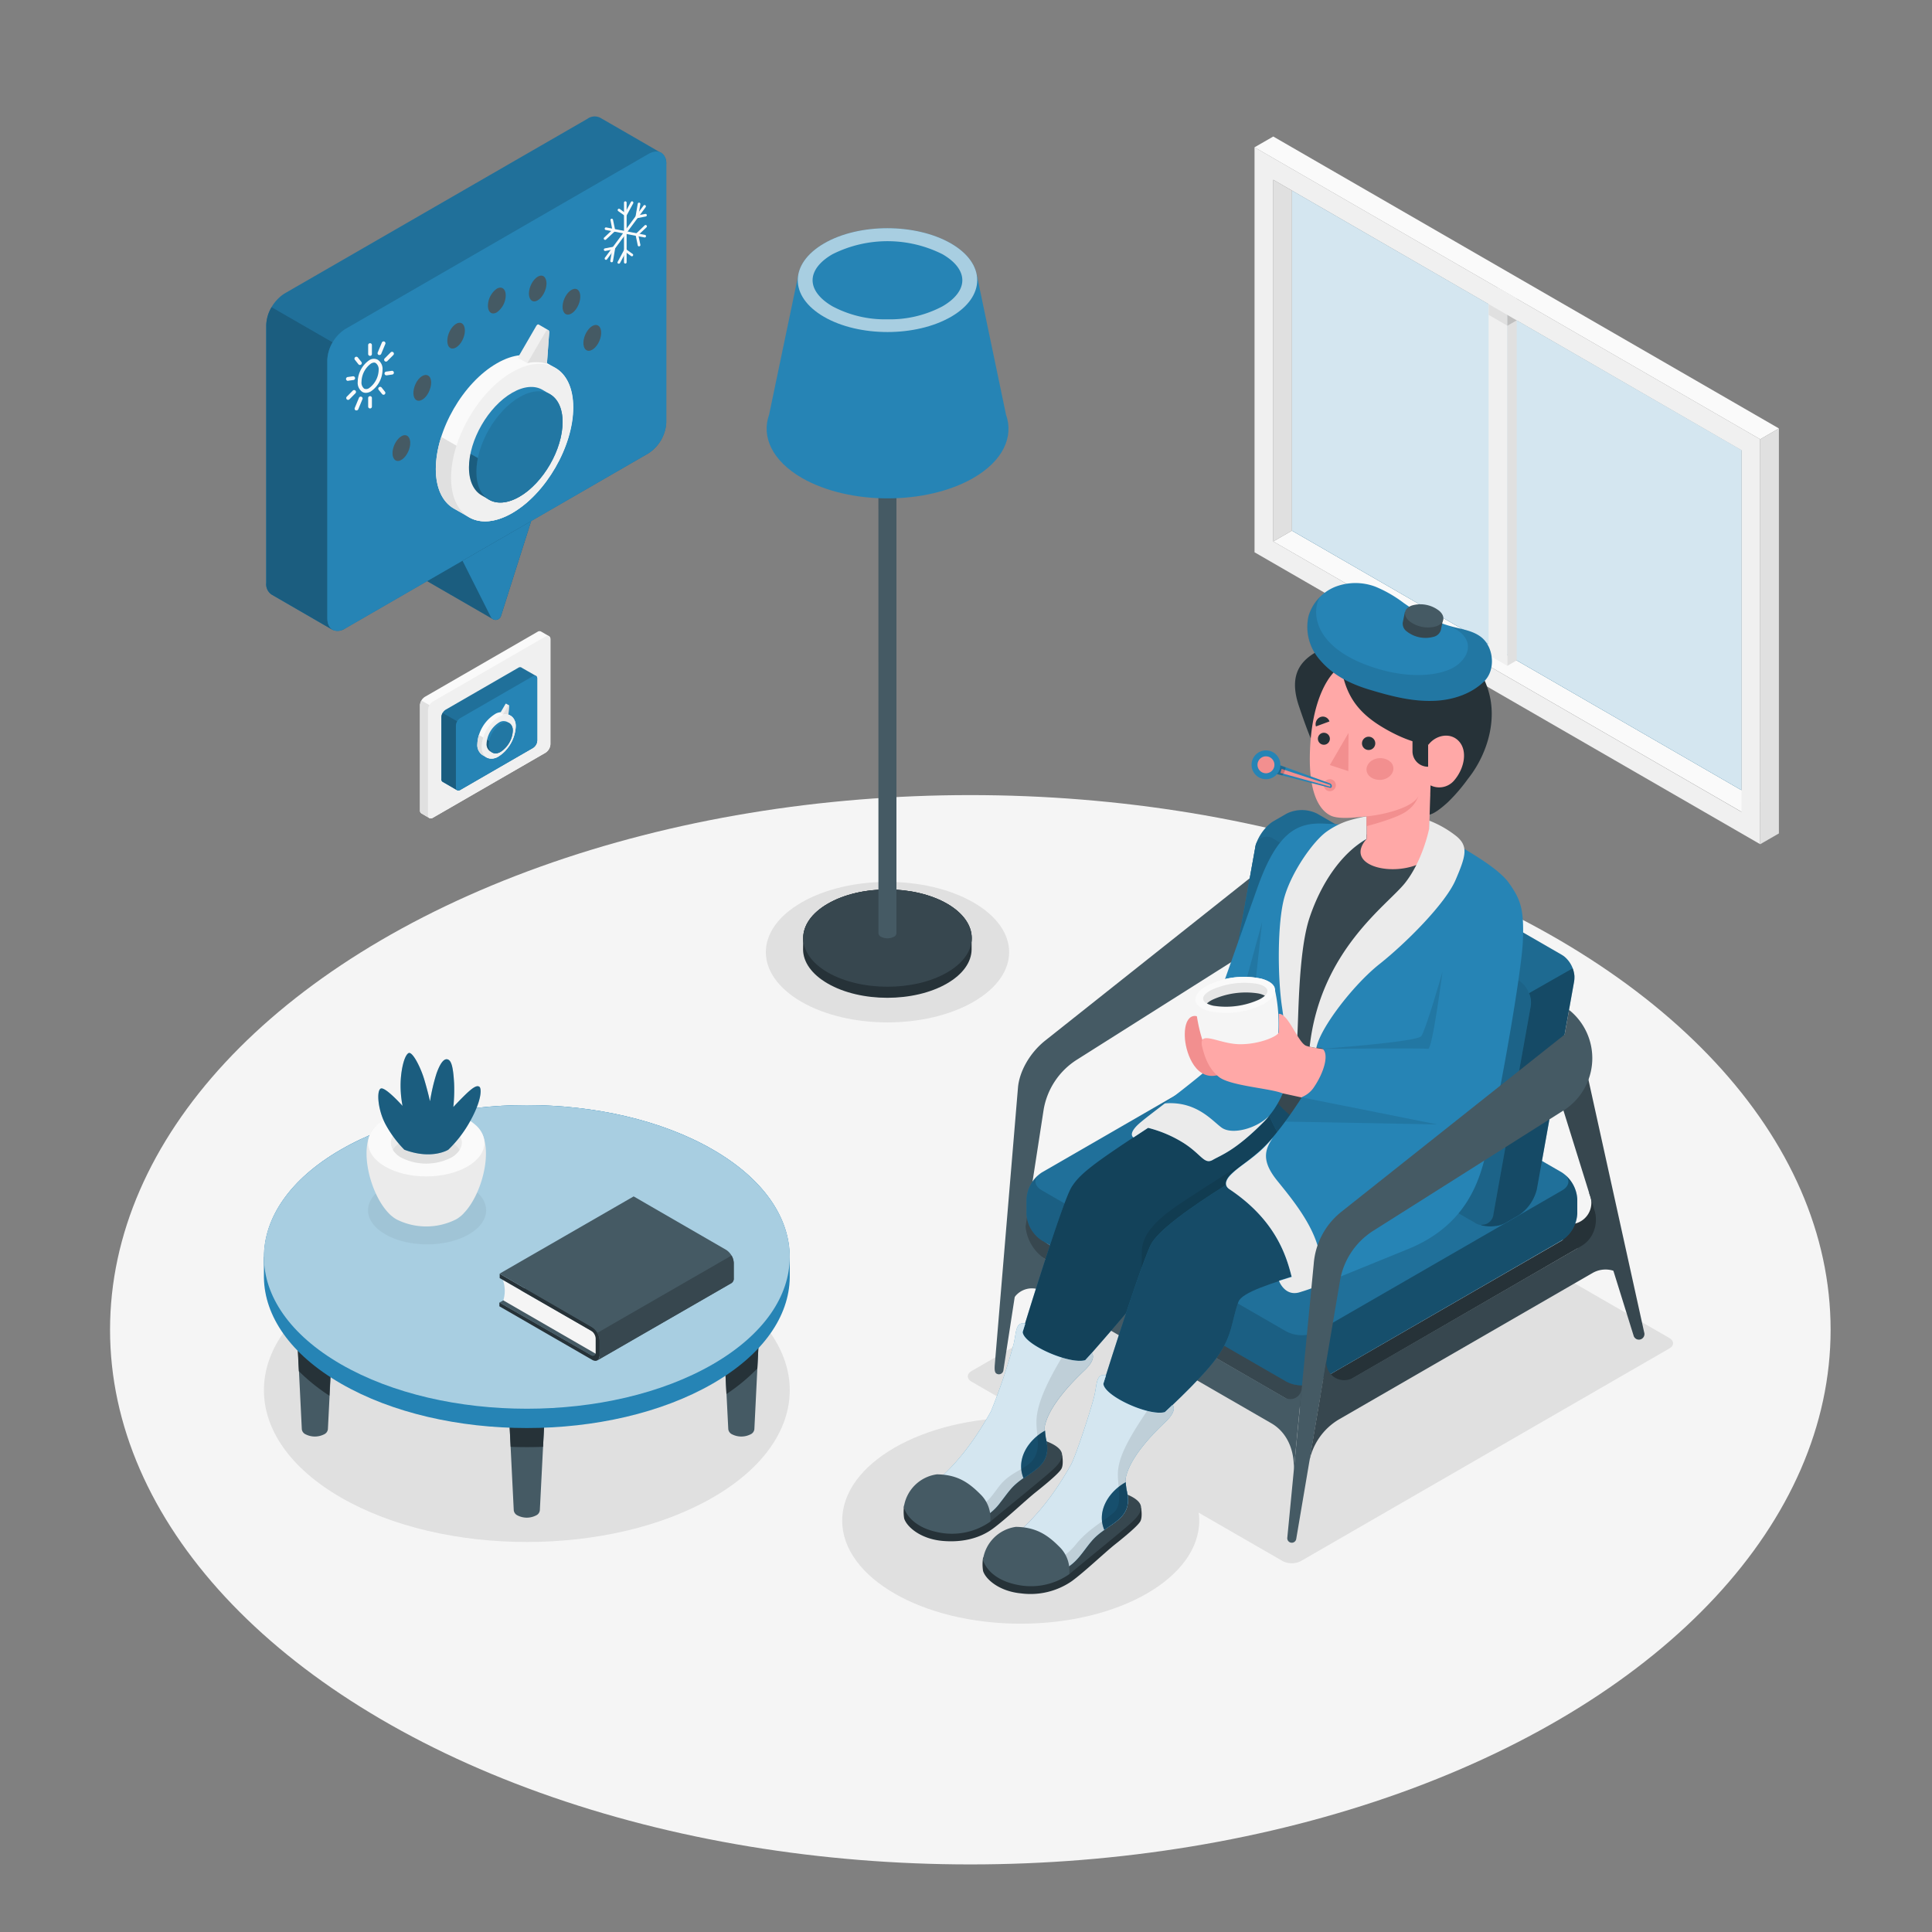 <svg xmlns="http://www.w3.org/2000/svg" viewBox="0 0 500 500"><rect x="0" y="0" width="500" height="500" fill="#808080" stroke="none"/><g id="freepik--Floor--inject-71"><ellipse id="freepik--floor--inject-71" cx="251.12" cy="344.14" rx="222.64" ry="138.37" style="fill:#f5f5f5"></ellipse></g><g id="freepik--Shadows--inject-71"><path id="freepik--Shadow--inject-71" d="M184.46,332c26.57,15.34,26.57,40.22,0,55.56s-69.66,15.34-96.23,0-26.57-40.21,0-55.56S157.89,316.64,184.46,332Z" style="fill:#e0e0e0"></path><ellipse id="freepik--shadow--inject-71" cx="264.16" cy="393.53" rx="46.2" ry="26.68" style="fill:#e0e0e0"></ellipse><path id="freepik--shadow--inject-71" d="M251.94,233.56c12.3,7.1,12.3,18.61,0,25.71s-32.23,7.1-44.52,0-12.3-18.61,0-25.71S239.65,226.46,251.94,233.56Z" style="fill:#e0e0e0"></path><path id="freepik--shadow--inject-71" d="M251.44,354.82l95.33-55a5.21,5.21,0,0,1,4.74,0L432,346.26c1.31.76,1.31,2,0,2.74l-95.32,55a5.21,5.21,0,0,1-4.74,0l-6.56-3.78L281.62,375l-30.18-17.42C250.14,356.8,250.14,355.58,251.44,354.82Z" style="fill:#e0e0e0"></path></g><g id="freepik--Lamp--inject-71"><g id="freepik--lamp--inject-71"><path d="M245.1,233.87c8.52,4.92,8.52,12.89,0,17.81s-22.33,4.91-30.84,0-8.52-12.89,0-17.81S236.58,229,245.1,233.87Z" style="fill:#37474f"></path><path d="M207.87,242.77h0c0-3.22,2.11-6.44,6.37-8.9,8.51-4.92,22.32-4.92,30.84,0,4.26,2.46,6.37,5.68,6.37,8.9h0v3h0c-.05,3.18-2.19,6.35-6.39,8.77-8.52,4.92-22.33,4.92-30.84,0-4.21-2.42-6.34-5.59-6.39-8.77h0Z" style="fill:#263238"></path><path d="M245.1,233.87c8.52,4.92,8.52,12.89,0,17.81s-22.33,4.91-30.84,0-8.52-12.89,0-17.81S236.58,229,245.1,233.87Z" style="fill:#37474f"></path><path d="M227.33,111.76H232V241.37h0a1.1,1.1,0,0,1-.67,1.07,3.66,3.66,0,0,1-3.32,0,1.09,1.09,0,0,1-.67-1.07h0Z" style="fill:#455a64"></path><path d="M199.05,107.29h0l7.55-36.14h46.2l7.55,36.14h0c2.06,5.75-.77,12-8.5,16.44-12.22,7-32,7-44.26,0C199.82,119.26,197,113,199.05,107.29Z" style="fill:#2684B5"></path><path d="M246.1,82c-9.07,5.24-23.77,5.24-32.84,0s-9.07-13.72,0-19,23.77-5.23,32.84,0S255.17,76.78,246.1,82Z" style="fill:#2684B5"></path><path d="M246.1,82c-9.07,5.24-23.77,5.24-32.84,0s-9.07-13.72,0-19,23.77-5.23,32.84,0S255.17,76.78,246.1,82Z" style="fill:#fff;opacity:0.6"></path><path d="M229.68,82.64a29,29,0,0,0,14.23-3.36c3.32-1.92,5.14-4.31,5.14-6.75s-1.82-4.83-5.14-6.74a31.73,31.73,0,0,0-28.46,0c-3.32,1.91-5.15,4.31-5.15,6.74s1.83,4.83,5.15,6.75A29,29,0,0,0,229.68,82.64Z" style="fill:#2684B5"></path></g></g><g id="freepik--Window--inject-71"><g id="freepik--window--inject-71"><polygon points="455.54 207.29 450.69 210.09 329.52 140.13 334.36 137.33 455.54 207.29" style="fill:#fafafa"></polygon><polygon points="334.36 137.33 450.69 204.49 450.69 116.48 334.36 49.32 334.36 137.33" style="fill:#2684B5"></polygon><g style="opacity:0.8"><polygon points="334.36 137.33 450.69 204.49 450.69 116.48 334.36 49.32 334.36 137.33" style="fill:#fff"></polygon></g><polygon points="390.1 78.71 390.1 172.31 385.25 169.52 385.25 75.91 390.1 78.71" style="fill:#f0f0f0"></polygon><polygon points="392.52 77.3 390.1 78.71 390.1 172.31 392.52 170.91 392.52 77.3" style="fill:#e0e0e0"></polygon><polygon points="390.1 78.71 385.25 75.91 387.68 74.5 392.52 77.3 390.1 78.71" style="fill:#fff"></polygon><path d="M324.67,142.93l130.86,75.55V113.68L324.67,38.12Zm4.85-96.41,121.17,70v93.61l-121.17-70Z" style="fill:#f0f0f0"></path><polygon points="329.52 140.13 334.36 137.33 334.36 49.32 329.52 46.52 329.52 140.13" style="fill:#e0e0e0"></polygon><polygon points="324.67 38.12 329.52 35.33 460.38 110.88 455.54 113.68 324.67 38.12" style="fill:#fafafa"></polygon><polygon points="460.38 110.88 455.54 113.68 455.54 218.48 460.38 215.69 460.38 110.88" style="fill:#e0e0e0"></polygon><polygon points="390.1 81.5 385.27 78.71 385.27 81.5 390.1 84.3 390.1 81.5" style="fill:#e0e0e0"></polygon><polygon points="390.1 84.3 392.52 82.9 390.1 81.5 390.1 84.3" style="opacity:0.15"></polygon></g></g><g id="freepik--Character--inject-71"><g id="freepik--character--inject-71"><path d="M266.2,310.4h0a11.54,11.54,0,0,0,5.62,11.9l65.67,34.24.19,3.79,3,1.73-3.86,2.21-72.6-42Z" style="fill:#37474f"></path><path d="M334.78,381h0c.42-5.05-1.37-10.12-5.76-12.66l-59.19-34.17a5.56,5.56,0,0,0-8.26,3.89h0l3.95-23.55h0A11.31,11.31,0,0,0,271,326.15l61.28,35.42a2.93,2.93,0,0,0,4.59-2.4l.32-3.26Z" style="fill:#455a64"></path><path d="M333.49,219.3,350.27,229,278.7,274.25a19.06,19.06,0,0,0-8.61,12.95l-10.42,67.49a1.17,1.17,0,0,1-1.74.82h0c-.39-.22-.61-.66-.48-2.3l6-71.72c.34-4.05,2.92-8.88,7-12.15Z" style="fill:#455a64"></path><path d="M411.2,308.35l.41.95a7.32,7.32,0,0,1-3.06,9.24l-66,38.1,1.66-9.87-2.49,14.81,74-42.83Z" style="fill:#263238"></path><path d="M411.2,308.35l.16.69a5.52,5.52,0,0,1-7.86,7l-2.81-1.63-3.75,2.17,15.39,8.88,4.87-3.25Z" style="fill:#263238"></path><path d="M340.92,357.58,404.2,321a8.82,8.82,0,0,0,4-6.93v-3.72a8.85,8.85,0,0,0-4-6.93l-63.28-36.53a8.81,8.81,0,0,0-8,0l-63.27,36.53a8.85,8.85,0,0,0-4,6.93v3.78a8.82,8.82,0,0,0,4,6.92l63.28,36.52A8.82,8.82,0,0,0,340.92,357.58Z" style="fill:#2684B5"></path><path d="M340.92,357.58,404.2,321a8.82,8.82,0,0,0,4-6.93v-3.72a8.85,8.85,0,0,0-4-6.93l-63.28-36.53a8.81,8.81,0,0,0-8,0l-63.27,36.53a8.85,8.85,0,0,0-4,6.93v3.78a8.82,8.82,0,0,0,4,6.92l63.28,36.52A8.82,8.82,0,0,0,340.92,357.58Z" style="opacity:0.15"></path><path d="M339.75,358.09a6.18,6.18,0,0,0,1.17-.51L404.2,321a8.85,8.85,0,0,0,4-6.92v-3.73A9,9,0,0,0,405,304c1.42,1.27,1.17,3-.75,4.09l-63,36.35Z" style="opacity:0.3"></path><path d="M265.65,310.37v3.77a8.84,8.84,0,0,0,4,6.93l63.28,36.52a8.91,8.91,0,0,0,6.82.49l1.47-13.67-.3.18a8.79,8.79,0,0,1-8,0l-63.28-36.53c-1.93-1.11-2.18-2.82-.75-4.09A9,9,0,0,0,265.65,310.37Z" style="opacity:0.15"></path><path d="M318.41,279.9l63.28,36.53a8.37,8.37,0,0,0,4.69.93,5.56,5.56,0,0,0,.7-.08l.15,0,.41-.07.06,0c.21,0,.42-.1.63-.16a6.63,6.63,0,0,0,1.36-.58l3.26-1.88a11.24,11.24,0,0,0,4.8-6.85L407.38,254a6.63,6.63,0,0,0,.08-1c0-.13,0-.26,0-.4a7.34,7.34,0,0,0-2.56-5l-.27-.21-.42-.27L340.92,210.6a8.85,8.85,0,0,0-8,0l-3.26,1.88a8.77,8.77,0,0,0-1.92,1.56c-.11.11-.22.24-.32.36a11.85,11.85,0,0,0-1.17,1.57c-.08.12-.15.24-.22.36s-.13.22-.18.32-.17.32-.25.48-.15.31-.21.47-.11.26-.16.4a1.34,1.34,0,0,0-.07.18c0,.12-.08.24-.11.36s-.09.3-.13.46-.05.22-.07.33l-9.63,53.72A7,7,0,0,0,318.41,279.9Z" style="fill:#2684B5"></path><path d="M318.41,279.9l63.28,36.53a8.37,8.37,0,0,0,4.69.93,5.56,5.56,0,0,0,.7-.08l.15,0,.41-.07.06,0c.21,0,.42-.1.63-.16a6.63,6.63,0,0,0,1.36-.58l3.26-1.88a11.24,11.24,0,0,0,4.8-6.85L407.38,254a6.63,6.63,0,0,0,.08-1c0-.13,0-.26,0-.4a7.34,7.34,0,0,0-2.56-5l-.27-.21-.42-.27L340.92,210.6a8.85,8.85,0,0,0-8,0l-3.26,1.88a8.77,8.77,0,0,0-1.92,1.56c-.11.11-.22.24-.32.36a11.85,11.85,0,0,0-1.17,1.57c-.08.12-.15.24-.22.36s-.13.22-.18.32-.17.32-.25.48-.15.31-.21.47-.11.26-.16.4a1.34,1.34,0,0,0-.07.18c0,.12-.08.24-.11.36s-.09.3-.13.46-.05.22-.07.33l-9.63,53.72A7,7,0,0,0,318.41,279.9Z" style="opacity:0.2"></path><path d="M396.13,260.48,386.5,314.2a3,3,0,0,1-4.81,2.24L318.41,279.9a7,7,0,0,1-3.18-6.85l9.63-53.72a3,3,0,0,1,4.81-2.23l63.27,36.53A7,7,0,0,1,396.13,260.48Z" style="fill:#2684B5"></path><path d="M396.13,260.48,386.5,314.2a3,3,0,0,1-4.81,2.24L318.41,279.9a7,7,0,0,1-3.18-6.85l9.63-53.72a3,3,0,0,1,4.81-2.23l63.27,36.53A7,7,0,0,1,396.13,260.48Z" style="opacity:0.25"></path><path d="M383.32,317.08a9.46,9.46,0,0,0,3.06.28,5.56,5.56,0,0,0,.7-.08c.19,0,.38,0,.56-.09l.06,0c.21,0,.42-.1.63-.16a6.63,6.63,0,0,0,1.36-.58l3.26-1.88a11.24,11.24,0,0,0,4.8-6.85L407.38,254a6.63,6.63,0,0,0,.08-1c0-.13,0-.26,0-.4a7.12,7.12,0,0,0-.44-2l-11.29,6.42a6.42,6.42,0,0,1,.41,3.44L386.5,314.2a3,3,0,0,1-3.16,2.78A.3.3,0,0,1,383.32,317.08Z" style="opacity:0.3"></path><g id="freepik--character--inject-71"><path d="M240.79,385a51.26,51.26,0,0,0,11.71-12.68A75.15,75.15,0,0,0,261.34,355c4.74-13.84,13.91-42.23,16.12-46.85,3.16-6.59,24.14-18.57,34.57-25.36A240.46,240.46,0,0,1,336.53,269l22-4.17c1.52,7.5,2.78,13.31.31,21s-9.22,13.19-19.71,19.39c-8.67,5.14-33.83,12.45-36.43,13.62s-5.29,1-6.07,6-.29,7.23-5.09,13.73c-6.16,8.34-17.24,19.14-20.84,28a14.32,14.32,0,0,0-.15,6.05c1.7,7.64-4.87,7.92-9,12.69-2.22,2.6-3.63,5.37-6.73,7.1a21.82,21.82,0,0,1-9.2,2.58c-2.89.16-7.43-.69-9.21-2.6C233.7,389.34,238,387.11,240.79,385Z" style="fill:#ffa8a7"></path><path d="M335,269.18a334,334,0,0,0-31.59,18.56c-18.65,12.18-23.6,15.41-26.11,19.5s-12.89,38.11-12.89,38.11,3.78,8,15.06,8.29c0,0,11.32-12.81,13.68-15.91s3.47-7.63,4.15-12,1.78-4.94,16.09-9.43,34.89-11.71,43-24S363,270.17,363,270.17Z" style="fill:#2684B5"></path><path d="M335,269.18a334,334,0,0,0-31.59,18.56c-18.65,12.18-23.6,15.41-26.11,19.5s-12.89,38.11-12.89,38.11,3.78,8,15.06,8.29c0,0,11.32-12.81,13.68-15.91s3.47-7.63,4.15-12,1.78-4.94,16.09-9.43,34.89-11.71,43-24S363,270.17,363,270.17Z" style="opacity:0.5"></path><path d="M295.51,323.82c.12-6.28,7.65-10.89,14-15,1.49-1,1.41-.95,28.79-18.38-2.67-4.78-4-16.62-4-16.62l25.91,4.75a27.75,27.75,0,0,1-1.35,7.21c-2.47,7.67-9.22,13.19-19.71,19.39-4.78,2.83-14.36,6.84-22.43,10.07l-3.3,1.06c-14.31,4.49-15.41,5.06-16.09,9.43s-1.79,8.89-4.15,12c-.34.44-.85,1.06-1.49,1.8h0C295.86,332.64,295.44,327.42,295.51,323.82Z" style="opacity:0.1"></path><path d="M234,389.52a10.9,10.9,0,0,0,0,3.47c.72,2.23,4.28,5.27,9.85,5.79,5.1.47,9.66-.63,13.1-3.16s8.45-7.34,11.17-9.5c3.24-2.58,5.87-4.85,6.54-5.93s.24-3.54.24-3.54Z" style="fill:#263238"></path><path d="M256.27,393.82c3.33-2.81,12.44-10.15,15.55-12.88s4.63-5,.7-7.16a13.25,13.25,0,0,0-13.77.73c-4.28,3-21.05,14.31-21.05,14.31Z" style="fill:#37474f"></path><path d="M282.56,350.17,280.87,352c-3.93,1.22-16-4-16.2-7.29l.68-2.16c-2.56-.54-2.29,2.15-3,5.2a145.92,145.92,0,0,1-5.89,17.5c-1.22,2.2-2.53,4.36-3.94,6.45l-.43.63c-.41.59-.82,1.17-1.25,1.74q-.44.6-.9,1.2l-.62.79c-.49.61-1,1.21-1.51,1.81-.17.19-.33.39-.51.58-.55.63-1.12,1.24-1.71,1.84l-.42.43c-.63.63-1.28,1.24-1.94,1.84l-.3.26c-.72.64-1.45,1.27-2.22,1.87h0c-1.89,1.48-5.51,3.57-5.33,5.89v0s0,.06,0,.09a2.73,2.73,0,0,0,.81,1.54,4,4,0,0,0,.42.4c2,1.68,5.28,2.41,7.9,2.47.4,0,.79,0,1.15,0a22.8,22.8,0,0,0,5.9-1.13,20.72,20.72,0,0,0,3.3-1.44,13.66,13.66,0,0,0,4-3.65c.88-1.12,1.71-2.3,2.7-3.46,4.09-4.77,10.82-5.19,9.12-12.83h0a11.9,11.9,0,0,1-.22-1.33c0-.12,0-.24-.05-.35,0-.35-.05-.7-.05-1s0-.45,0-.67c1-5.25,6.8-11.26,10.22-14.49S282.56,350.17,282.56,350.17Z" style="fill:#2684B5"></path><path d="M282.56,350.17,280.87,352c-3.93,1.22-16-4-16.2-7.29l.68-2.16c-2.56-.54-2.29,2.15-3,5.2a145.92,145.92,0,0,1-5.89,17.5c-1.22,2.2-2.53,4.36-3.94,6.45l-.43.63c-.41.59-.82,1.17-1.25,1.74q-.44.6-.9,1.2l-.62.79c-.49.61-1,1.21-1.51,1.81-.17.19-.33.39-.51.58-.55.63-1.12,1.24-1.71,1.84l-.42.43c-.63.63-1.28,1.24-1.94,1.84l-.3.26c-.72.64-1.45,1.27-2.22,1.87h0c-1.89,1.48-5.51,3.57-5.33,5.89v0s0,.06,0,.09a2.73,2.73,0,0,0,.81,1.54,4,4,0,0,0,.42.4c2,1.68,5.28,2.41,7.9,2.47.4,0,.79,0,1.15,0a22.8,22.8,0,0,0,5.9-1.13,20.72,20.72,0,0,0,3.3-1.44,13.66,13.66,0,0,0,4-3.65c.88-1.12,1.71-2.3,2.7-3.46,4.09-4.77,10.82-5.19,9.12-12.83h0a11.9,11.9,0,0,1-.22-1.33c0-.12,0-.24-.05-.35,0-.35-.05-.7-.05-1s0-.45,0-.67c1-5.25,6.8-11.26,10.22-14.49S282.56,350.17,282.56,350.17Z" style="fill:#fff;opacity:0.8"></path><path d="M270.47,370.25a14,14,0,0,0,.3,2.37c1.29,5.8-2.28,7.44-5.86,10C262.8,377.63,266.18,372.58,270.47,370.25Z" style="fill:#2684B5"></path><path d="M270.47,370.25a14,14,0,0,0,.3,2.37c1.29,5.8-2.28,7.44-5.86,10C262.8,377.63,266.18,372.58,270.47,370.25Z" style="opacity:0.4"></path><path d="M239.66,385.54a13.58,13.58,0,0,1,4.5,1.28c3.87,1.94,5.53,3,7.09,7.29a23,23,0,0,1-5.53,1c-2.89.16-7.35-.62-9.47-2.86C233.83,389.72,237.19,387.33,239.66,385.54Z" style="fill:#2684B5"></path><path d="M280.66,354.73c3.43-3.23,1.9-4.56,1.9-4.56L280.87,352c-1.34.42-3.63.08-6.07-.68-5,8.36-6.54,13.17-6.57,16.61,0,3.84,1.13,6.53-.58,9.41s-6,3.35-9,7.21-3.57,6-11.6,6.54S236.76,389,237.68,387c-1.29,1.08-2.36,2.29-2.26,3.58v0s0,.06,0,.09a2.73,2.73,0,0,0,.81,1.54,4,4,0,0,0,.42.4c2,1.68,5.28,2.41,7.9,2.47.4,0,.79,0,1.15,0a22.8,22.8,0,0,0,5.9-1.13,20.72,20.72,0,0,0,3.3-1.44,13.66,13.66,0,0,0,4-3.65c.88-1.12,1.71-2.3,2.7-3.46,4.09-4.77,10.82-5.19,9.12-12.83h0a11.9,11.9,0,0,1-.22-1.33c0-.12,0-.24-.05-.35,0-.35-.05-.7-.05-1s0-.45,0-.67C271.47,364,277.24,358,280.66,354.73Z" style="opacity:0.1"></path><path d="M242.47,381.56c5.05.07,8,1.87,11.25,5.15a8.53,8.53,0,0,1,2.55,7.11,17.32,17.32,0,0,1-13.75,2.68c-7.54-1.6-8.61-6.41-8.61-6.41A10,10,0,0,1,242.47,381.56Z" style="fill:#455a64"></path><path d="M261.63,398.07a58,58,0,0,0,11.75-12.67,73.07,73.07,0,0,0,8.61-17c4.88-13.61,14.71-40.82,16.92-45.43,4.2-8.79,34.57-25.82,34.57-25.82-2.34-3.69-7.26-13.55-7.74-17.57l50.42.55c0,10-1.16,17.48-4,23.24-3.83,7.79-6.68,12.88-17.51,18-9.11,4.32-28.41,9.78-31,10.94s-5.29,1-6.07,6-.3,7.24-5.09,13.74c-6.16,8.34-17.27,18.94-20.87,27.77a14.59,14.59,0,0,0,0,6.1c1.7,7.65-5,8.07-9.11,12.84-2.23,2.6-3.63,5.37-6.74,7.1a21.77,21.77,0,0,1-9.19,2.58c-2.9.16-7.36-.62-9.48-2.86C254.32,402.65,259.31,399.9,261.63,398.07Z" style="fill:#ffa8a7"></path><path d="M376.16,280.13s3,25.95-11.31,37-42.52,14.73-44.36,19.83-1.4,8.54-5.64,14.47c-4.06,5.68-15.27,15.79-15.27,15.79s-10.82-.51-15-6.08c0,0,9.75-31.42,13.17-38.87s35.7-25.08,35.7-25.08-5.73-6.46-8-18.45S376.16,280.13,376.16,280.13Z" style="fill:#2684B5"></path><path d="M376.16,280.13s3,25.95-11.31,37-42.52,14.73-44.36,19.83-1.4,8.54-5.64,14.47c-4.06,5.68-15.27,15.79-15.27,15.79s-10.82-.51-15-6.08c0,0,9.75-31.42,13.17-38.87s35.7-25.08,35.7-25.08-5.73-6.46-8-18.45S376.16,280.13,376.16,280.13Z" style="opacity:0.43"></path><path d="M254.42,403.12a10.84,10.84,0,0,0,0,3.46c.72,2.23,4.28,5.27,9.85,5.79a18.84,18.84,0,0,0,13.1-3.16c3.45-2.53,8.45-7.33,11.17-9.5,3.24-2.57,5.87-4.84,6.54-5.92s.24-3.54.24-3.54Z" style="fill:#263238"></path><path d="M276.71,407.41c3.33-2.81,12.44-10.14,15.55-12.87s4.63-5,.7-7.17a13.27,13.27,0,0,0-13.77.73c-4.28,3-21.05,14.31-21.05,14.31Z" style="fill:#37474f"></path><path d="M303.44,363.59l-1.95,1.84c-3.93,1.22-15.74-4.09-15.94-7.34l.69-2.17c-2.56-.53-2.3,2.16-3,5.21s-4.5,14.8-6,17.81c-4,7.16-8.94,13.89-15.61,19.13-2.32,1.83-7.31,4.58-4.5,7.54,2.12,2.24,6.58,3,9.48,2.86a21.77,21.77,0,0,0,9.19-2.58c3.11-1.73,4.51-4.5,6.74-7.1,4.09-4.77,10.81-5.19,9.11-12.84a14.06,14.06,0,0,1-.32-3.39c1-5.25,6.8-11.26,10.22-14.49S303.44,363.59,303.44,363.59Z" style="fill:#2684B5"></path><path d="M303.44,363.59l-1.95,1.84c-3.93,1.22-15.74-4.09-15.94-7.34l.69-2.17c-2.56-.53-2.3,2.16-3,5.21s-4.5,14.8-6,17.81c-4,7.16-8.94,13.89-15.61,19.13-2.32,1.83-7.31,4.58-4.5,7.54,2.12,2.24,6.58,3,9.48,2.86a21.77,21.77,0,0,0,9.19-2.58c3.11-1.73,4.51-4.5,6.74-7.1,4.09-4.77,10.81-5.19,9.11-12.84a14.06,14.06,0,0,1-.32-3.39c1-5.25,6.8-11.26,10.22-14.49S303.44,363.59,303.44,363.59Z" style="fill:#fff;opacity:0.8"></path><path d="M291.35,383.59a13.73,13.73,0,0,0,.3,2.36c1.29,5.81-2.27,7.45-5.85,10C283.69,391,287.07,385.91,291.35,383.59Z" style="fill:#2684B5"></path><path d="M291.35,383.59a13.73,13.73,0,0,0,.3,2.36c1.29,5.81-2.27,7.45-5.85,10C283.69,391,287.07,385.91,291.35,383.59Z" style="opacity:0.4"></path><path d="M260.54,398.88a13.64,13.64,0,0,1,4.51,1.28c3.87,1.94,5.53,2.95,7.09,7.29a23.2,23.2,0,0,1-5.53,1c-2.9.16-7.36-.62-9.48-2.86C254.71,403.06,258.08,400.66,260.54,398.88Z" style="fill:#2684B5"></path><path d="M303.44,363.59l-1.95,1.84a9.34,9.34,0,0,1-4.61-.29c-6.34,9.32-7.71,13.34-7.57,17,.13,3.46,1,7.07-.77,9s-6.61,4.17-10.16,8.62a16.23,16.23,0,0,1-16.53,5.51c-4-1-4.51-2.74-4.29-3.95-1.25,1.32-1.87,2.78-.43,4.3,2.12,2.24,6.58,3,9.48,2.86a21.77,21.77,0,0,0,9.19-2.58c3.11-1.73,4.51-4.5,6.74-7.1,4.09-4.77,10.81-5.19,9.11-12.84a14.06,14.06,0,0,1-.32-3.39c1-5.25,6.8-11.26,10.22-14.49S303.44,363.59,303.44,363.59Z" style="opacity:0.1"></path><path d="M262.91,395.15c5,.08,8,1.87,11.25,5.15a8.53,8.53,0,0,1,2.55,7.11A17.32,17.32,0,0,1,263,410.09c-7.54-1.6-8.61-6.41-8.61-6.41A10,10,0,0,1,262.91,395.15Z" style="fill:#455a64"></path><path d="M347.85,214.6c-5.75-1.11-10.52-.93-14.36,4.7s-11.08,29.75-14.9,40.27c-1,2.88,10.81,14.65,15.63,7.2C342.94,253.26,347.85,214.6,347.85,214.6Z" style="fill:#f28f8f"></path><path d="M325.63,275l6.81-5.75,1.22-9.1-.41-6.21c-6.25-4.8-7-11.48-4-17.41a53.87,53.87,0,0,1,8.42-12.17c4.18-5,8.56-8.81,10.16-9.71l5.8,1.27,16,3.76,6.9,2.34c-3.8,4.66-5.14,13.05-3.13,20.69s6,8.69,6,8.69l.72,4.24a100.43,100.43,0,0,1-1,12.82c-.93,5.42-2.08,11.89-2.08,11.89s.4,8.89-.4,11.78a6.41,6.41,0,0,1-4.11-3.68c-4.9,4.37-24,9.49-35.26,2.55C326.09,284.13,325.63,275,325.63,275Z" style="fill:#37474f"></path><path d="M353.63,217.12a37.12,37.12,0,0,0-15.94,19.82c-3.09,9.18-1.63,29.67-2.65,32.24s0,13.18-8.15,21.33c-7.28,7.28-10.82,8.37-13,9.64s-2.88-1.34-7.43-4.29a32,32,0,0,0-9.32-4l-3.77,2.48s-1.78-.9,1.94-4,17.82-13.32,21.4-17.61-1.54-14.08-1.54-14.08,6.57-18.58,10.3-29.06c5.07-14.24,10.25-16.76,17.17-16.44s11,.63,11,.63Z" style="fill:#2684B5"></path><polygon points="324.49 258.07 326.64 238.62 321.3 258.07 324.49 258.07" style="opacity:0.1"></polygon><path d="M316.23,291.88c-2.41-1.67-6.49-7-14.76-6.32-2.68,2.06-5,3.81-6.18,4.81-3.72,3.09-1.94,4-1.94,4l3.77-2.48a32,32,0,0,1,9.32,4c4.55,2.95,5.23,5.56,7.43,4.29s5.74-2.36,13-9.64a22.3,22.3,0,0,0,1.62-1.8C325.36,292,319,293.77,316.23,291.88Z" style="fill:#ebebeb"></path><path d="M353.63,217.12l.06-5.86a40.54,40.54,0,0,0-5.14,1.26,20.85,20.85,0,0,0-5.21,2.7c-3.45,2.44-9,10.3-10.9,16.85s-1.81,20.87-.66,28.53,1.64,17.49,1.64,17.49a18.49,18.49,0,0,0,1.41-3.68,29.67,29.67,0,0,0,.82-5.21c.47-4.13.19-22.62,3.29-31.79S347.3,220.79,353.63,217.12Z" style="fill:#ebebeb"></path><path d="M309.76,263c-2.15-.53-3.41,1.92-3.09,5.9s3,11.29,9.05,9.17S309.76,263,309.76,263Z" style="fill:#f28f8f"></path><path d="M329.87,255.61c-.37-1-1.49-1.78-3.33-2.3a21.07,21.07,0,0,0-14.57,2c-1.64,1-2.49,2.08-2.59,3.1h-.06c.2,6.6,2.38,14,5.26,17.84l.06.08s0,0,0,.05h0a5,5,0,0,0,2.14,1.54,12.3,12.3,0,0,0,11.05-1.5,5,5,0,0,0,1.66-2.05h0a.14.14,0,0,0,0-.06l0-.1c1.75-4.49,1.89-12.18.32-18.59Z" style="fill:#f5f5f5"></path><path d="M326.54,253.31c4.26,1.2,4.64,4,.86,6.33a21.07,21.07,0,0,1-14.57,2c-4.26-1.2-4.64-4-.86-6.32A21.07,21.07,0,0,1,326.54,253.31Z" style="fill:#fafafa"></path><path d="M325.28,254.6c3.4.7,3.65,2.55.56,4.13a20.8,20.8,0,0,1-11.75,1.6c-3.4-.71-3.65-2.56-.56-4.14A20.8,20.8,0,0,1,325.28,254.6Z" style="fill:#e6e6e6"></path><path d="M325.62,257.1a6.28,6.28,0,0,1,1.74.59,6.34,6.34,0,0,1-1.52,1,20.8,20.8,0,0,1-11.75,1.6,6.26,6.26,0,0,1-1.74-.6,6.34,6.34,0,0,1,1.52-1A20.8,20.8,0,0,1,325.62,257.1Z" style="fill:#37474f"></path><path d="M387,283c2.2-9.17,3.78-16.85,6-37.1,1.49-13.69-2.09-19.65-16.49-23.92-11.48,13-.73,27.14-.73,27.14l-3.16,25.3s-32.29-2.41-34.8-3.87c-2.07-1.21-4.46-8.29-6.88-8.18a41.69,41.69,0,0,1,0,4.73c.06,1-5.18,3.32-10.48,3.13s-10.52-3.87-9.3.83c.49,1.88,1.4,5.39,4.33,7.68s13.38,2.94,16.36,4.19c0,0,26.24,5.78,37.12,7.79C377.77,292.33,384.36,294,387,283Z" style="fill:#ffa8a7"></path><path d="M351.08,164.68c18.47-6.61,31.37,3.22,34.35,14.93,2,7.81-1,16.32-5.56,22a44.71,44.71,0,0,1-5.16,6c-1.85,1.68-3.66,3.07-4.91,3.24l.28-5.25a18,18,0,0,1-8.87,1.79l-4.76-.2c-11.29-.46-15.86-11.29-20.3-24.49C331.8,169.76,342.45,167.76,351.08,164.68Z" style="fill:#263238"></path><path d="M347,172.54c-2.79,1.45-7.58,8.05-8,22.29-.36,12.06,3.39,15.24,5.3,16.21s5.72.64,9.43.22l-.06,5.86c-5.78,6.62,5.79,9.81,13.47,6.51,1.1-.47,2.51-1.78,2.54-2.72l.54-17.66a5.07,5.07,0,0,0,6-1.14c2.73-3.08,3.65-7.67,1.41-10.2s-6.06-1.68-7.95.82c0,0-4.89-.17-12.47-4.88S348.11,177.93,347,172.54Z" style="fill:#ffa8a7"></path><path d="M369.6,192.73v5.7h0a4,4,0,0,1-4.05-4.05v-6.81Z" style="fill:#263238"></path><path d="M341.07,191.18a1.55,1.55,0,1,0,1.55-1.54A1.55,1.55,0,0,0,341.07,191.18Z" style="fill:#263238"></path><path d="M342.62,203.2a1.55,1.55,0,1,0,1.55-1.54A1.54,1.54,0,0,0,342.62,203.2Z" style="fill:#f28f8f"></path><path d="M352.48,192.37a1.72,1.72,0,1,0,1.73-1.71A1.73,1.73,0,0,0,352.48,192.37Z" style="fill:#263238"></path><path d="M340.56,188l3.5-1.29a1.79,1.79,0,0,0-2.34-1.14A2,2,0,0,0,340.56,188Z" style="fill:#263238"></path><polygon points="349 189.67 348.95 199.56 344.16 198 349 189.67" style="fill:#f28f8f"></polygon><path d="M353.69,211.26c3.91-.3,12-2.16,13.41-5.25a8.15,8.15,0,0,1-3,3.87c-2.49,1.92-10.44,3.93-10.44,3.93Z" style="fill:#f28f8f"></path><path d="M360.6,198.66c.16,1.55-1.26,3-3.18,3.16s-3.6-.9-3.76-2.45,1.27-3,3.18-3.15S360.44,197.11,360.6,198.66Z" style="fill:#f28f8f"></path><path d="M329.18,200l15,3.88c.6.23.74-.91,0-1.15l-15-5.46Z" style="fill:#2684B5"></path><path d="M331.68,199l12.48,4.11c.19.08.21.51,0,.46-.43-.1-12.79-3.55-12.79-3.55Z" style="fill:#f28f8f"></path><path d="M332.71,198.6l-3.53-1.29V200l2.64.68A3.65,3.65,0,0,0,332.71,198.6Z" style="opacity:0.2"></path><circle cx="327.63" cy="197.93" r="3.73" style="fill:#2684B5"></circle><path d="M329.82,197.93a2.19,2.19,0,1,1-2.19-2.19A2.19,2.19,0,0,1,329.82,197.93Z" style="fill:#f28f8f"></path><path d="M363.28,156.05a32.86,32.86,0,0,0-7.26-4.19,14.59,14.59,0,0,0-10.45,0,11.78,11.78,0,0,0-6.93,7.63,12.89,12.89,0,0,0,3,11.35c3.36,3.94,7.86,6.16,12.73,7.63,5.59,1.68,11.33,3.22,17.26,2.88,4.56-.26,9.29-1.83,12.57-5.12,2.86-2.88,2.41-8.54-.65-11.16-2-1.71-4.78-2.15-7.35-2.8a36,36,0,0,1-10.27-4.47C365,157.25,364.15,156.65,363.28,156.05Z" style="fill:#2684B5"></path><path d="M383.51,165.08c-2-1.71-4.78-2.15-7.35-2.8l-1.23-.35h0c6.68,2.75,5.85,7.48,2.08,10.27s-13.18,4-24.25-.45c-13.82-5.6-13.05-14.64-11-17.41a11.12,11.12,0,0,0-3.15,5.16,12.89,12.89,0,0,0,3,11.35c3.36,3.94,7.86,6.16,12.73,7.63,5.59,1.68,11.33,3.22,17.26,2.88,4.56-.26,9.29-1.83,12.57-5.12C387,173.36,386.57,167.7,383.51,165.08Z" style="opacity:0.1"></path><path d="M370,159.67a8.42,8.42,0,0,0-2.94-.59l-3.47-.71-.55,2.71h0a2.47,2.47,0,0,0,1,2.31,7.87,7.87,0,0,0,7,1.41,2.56,2.56,0,0,0,1.85-1.72h0l.55-2.71Z" style="fill:#37474f"></path><path d="M364.67,160.69a7.86,7.86,0,0,0,7,1.4c2.14-.73,2.51-2.53.81-4a7.87,7.87,0,0,0-7-1.41C363.33,157.38,363,159.18,364.67,160.69Z" style="fill:#455a64"></path><path d="M369.83,214.6c9.26,5,17.85,9.87,20.74,14s3.9,6.54,3.55,14.92-6.1,40.59-8.06,48-2.46,23.93-21.66,31.74-25.25,10.36-28.24,11.16c-3.72,1-5.17-3-5.17-3l3.26-1.06c-1.33-5.23-4-14.61-16.13-22.7-1.8-1.21-.36-3,.41-3.76,2-1.93,4.23-3.16,7.43-6,5.05-4.41,11-14,11-14a6.73,6.73,0,0,0,2.95-2.33c2.87-4.14,4.17-9,2.21-10.26l-1.4-.19s1-13.52,9.59-25S369.55,229,369.83,214.6Z" style="fill:#2684B5"></path><path d="M372,291l-35.1-7s-1.79,2.91-4.25,6.27Z" style="opacity:0.1"></path><path d="M340.68,271.24c.77-4.9,9.44-16.28,16.32-21.73s17.07-15.67,19.69-21.75c2.7-6.27,3.33-8.7.34-11.26a27.31,27.31,0,0,0-7.13-4.12l-.07,2.22s-1.63,8.16-6.23,13.94-21.88,17.4-24.66,42.36" style="fill:#ebebeb"></path><path d="M342.08,271.43s26.41-.2,27.52,0,3.71-19.91,3.71-19.91-4.32,15.11-5.48,16.63S342.08,271.43,342.08,271.43Z" style="opacity:0.1"></path><path d="M341.72,326c-.74-7.87-7.29-15.61-11.2-20.47s-3.41-7.81-1.06-11.12A35.22,35.22,0,0,1,326,298c-3.2,2.8-5.46,4-7.43,6-.77.75-2.21,2.55-.41,3.76,12.12,8.09,14.8,17.47,16.13,22.7L331,331.49s1.45,4,5.17,3a53.3,53.3,0,0,0,5.34-1.89A23.72,23.72,0,0,0,341.72,326Z" style="fill:#ebebeb"></path></g><path d="M425.51,344.81l-15-68L403.25,283l19.58,62.84a1.56,1.56,0,0,0,.6.67h0A1.44,1.44,0,0,0,425.51,344.81Z" style="fill:#37474f"></path><path d="M404.92,267.75l-57.79,45.87A19.06,19.06,0,0,0,340,327l-6.85,71a1.15,1.15,0,0,0,.58,1.1h0a1.16,1.16,0,0,0,1.73-.81l11.32-66.76a19.08,19.08,0,0,1,8.61-13l49.29-31.17a16,16,0,0,0,1.39-26Z" style="fill:#455a64"></path><path d="M412.22,311.81h0c1.71,3.95.66,8.56-3.06,10.71l-59,34.06a4.62,4.62,0,0,1-6.85-4.75h0l-4.53,26.73h0a16.29,16.29,0,0,1,7.79-11.25l65.58-37.86a6.73,6.73,0,0,1,9.54,3.16h0Z" style="fill:#37474f"></path></g></g><g id="freepik--Table--inject-71"><g id="freepik--table--inject-71"><g id="freepik--table--inject-71"><path d="M196.58,342.44a2.36,2.36,0,0,0-1.39-1.94,7.41,7.41,0,0,0-6.71,0,2.36,2.36,0,0,0-1.39,1.94l1.39,27.43h0a1.71,1.71,0,0,0,1,1.34,5.3,5.3,0,0,0,4.75,0,1.67,1.67,0,0,0,1-1.34h0Z" style="fill:#455a64"></path><path d="M188.48,340.5a7.41,7.41,0,0,1,6.71,0,2.36,2.36,0,0,1,1.39,1.94L196,354.16a48.39,48.39,0,0,1-8,6.62l-.93-18.34A2.36,2.36,0,0,1,188.48,340.5Z" style="fill:#263238"></path><path d="M76.76,342.44a2.36,2.36,0,0,1,1.39-1.94,7.41,7.41,0,0,1,6.71,0,2.36,2.36,0,0,1,1.39,1.94l-1.39,27.43h0a1.67,1.67,0,0,1-1,1.34,5.3,5.3,0,0,1-4.75,0,1.67,1.67,0,0,1-1-1.34h0Z" style="fill:#455a64"></path><path d="M78.15,340.5a7.41,7.41,0,0,1,6.71,0,2.36,2.36,0,0,1,1.39,1.94l-1,18.77a49.58,49.58,0,0,1-7.91-6.35l-.63-12.42A2.36,2.36,0,0,1,78.15,340.5Z" style="fill:#263238"></path><path d="M131.6,363.44A2.36,2.36,0,0,1,133,361.5a7.41,7.41,0,0,1,6.71,0,2.36,2.36,0,0,1,1.39,1.94l-1.39,27.43h0a1.66,1.66,0,0,1-1,1.33,5.23,5.23,0,0,1-4.75,0,1.7,1.7,0,0,1-1-1.33h0Z" style="fill:#455a64"></path><path d="M132.16,374.44l-.56-11A2.36,2.36,0,0,1,133,361.5a7.41,7.41,0,0,1,6.71,0,2.36,2.36,0,0,1,1.39,1.94l-.56,11Q136.35,374.59,132.16,374.44Z" style="fill:#263238"></path><path d="M68.3,325.29h.06c0-10.06,6.58-20.11,19.87-27.78,26.57-15.35,69.66-15.35,96.23,0,13.29,7.67,19.88,17.72,19.87,27.78h.06v5.39h0c-.16,9.93-6.82,19.82-19.93,27.39-26.57,15.34-69.66,15.34-96.23,0-13.12-7.57-19.77-17.46-19.93-27.39h0Z" style="fill:#2684B5"></path><path d="M184.46,297.51c26.57,15.34,26.57,40.21,0,55.56s-69.66,15.34-96.23,0-26.57-40.22,0-55.56S157.89,282.16,184.46,297.51Z" style="fill:#2684B5"></path><g style="opacity:0.6"><path d="M184.46,297.51c26.57,15.34,26.57,40.21,0,55.56s-69.66,15.34-96.23,0-26.57-40.22,0-55.56S157.89,282.16,184.46,297.51Z" style="fill:#fff"></path></g></g><g id="freepik--Bookv--inject-71"><polygon points="129.28 337.09 154.27 351.46 188.97 331.42 163.99 317.06 129.28 337.09" style="fill:#455a64"></polygon><path d="M154.51,350.54l-24.25-14a8.5,8.5,0,0,0-.11-5.29l24.12,13.89A19.93,19.93,0,0,1,154.51,350.54Z" style="fill:#f5f5f5"></path><path d="M153.24,343.48a4.31,4.31,0,0,1,1.94,3.37v3.94c0,1.24-.87,1.75-1.94,1.13l-24-13.85v-1L153,350.71c.64.38,1.17.07,1.16-.67v-3.65a2.61,2.61,0,0,0-1.17-2l-23.67-13.62v-1.11Z" style="fill:#263238"></path><path d="M129.28,329.63l34.71-20,23.95,13.84a4.34,4.34,0,0,1,1.95,3.38v3.94a1.38,1.38,0,0,1-.57,1.26l-34.71,20a1.35,1.35,0,0,0,.57-1.26v-3.94a4.32,4.32,0,0,0-1.95-3.37Z" style="fill:#455a64"></path><path d="M154.61,344.93a3.92,3.92,0,0,1,.58,1.92v3.94a1.35,1.35,0,0,1-.57,1.26l34.71-20a1.38,1.38,0,0,0,.57-1.26v-3.94a4,4,0,0,0-.57-1.92Z" style="fill:#37474f"></path></g><g id="freepik--Pot--inject-71"><g style="opacity:0.05"><path d="M99.74,307c-6,3.44-6,9,0,12.46s15.63,3.44,21.59,0,6-9,0-12.46S105.7,303.59,99.74,307Z"></path></g><path d="M120,314c5.19-5.29,8.23-18.52,3.17-22.72H97.45c-5.06,4.2-2,17.42,3.17,22.72l.14.14.18.18a4.76,4.76,0,0,0,.47.41l.12.1.39.3c.22.15.45.3.67.43a17.12,17.12,0,0,0,15.46,0h0a7.15,7.15,0,0,0,.68-.44l.36-.27.16-.12a5.92,5.92,0,0,0,.45-.41l.21-.2Z" style="fill:#ebebeb"></path><path d="M99.68,289.62c-5.87,3.39-5.87,8.89,0,12.29s15.41,3.39,21.28,0,5.88-8.9,0-12.29S105.56,286.23,99.68,289.62Z" style="fill:#fafafa"></path><path d="M103.85,292c-3.58,2.06-3.58,5.41,0,7.47a14.28,14.28,0,0,0,13,0c3.57-2.06,3.57-5.41,0-7.47A14.28,14.28,0,0,0,103.85,292Z" style="fill:#ebebeb"></path><path d="M116.8,295.57a14.34,14.34,0,0,0-13,0,6,6,0,0,0-2.14,2,6,6,0,0,0,2.14,2,14.28,14.28,0,0,0,13,0,6,6,0,0,0,2.14-2A6,6,0,0,0,116.8,295.57Z" style="fill:#e0e0e0"></path><path d="M104.64,297.54a29.24,29.24,0,0,1-4.68-6.23c-2.17-3.82-2.57-8.95-1.45-9.58s5.67,4.48,5.67,4.48a27.73,27.73,0,0,1-.48-6.53c.19-3.4,1-6.5,2-7.12s3.16,3.67,4.09,6.78,1.5,5.68,1.5,5.68a49.05,49.05,0,0,1,1.67-7.17c1.14-3.23,2.17-4,3-3.64s1.32,1.82,1.56,6.13a42.56,42.56,0,0,1-.2,6.16s1.61-1.76,3.39-3.47c2-1.88,2.79-2.14,3.35-1.78s.72,3.28-2.31,8.76a31,31,0,0,1-5.72,7.53S111.8,300.24,104.64,297.54Z" style="fill:#2684B5"></path><g style="opacity:0.3"><path d="M104.64,297.54a29.24,29.24,0,0,1-4.68-6.23c-2.17-3.82-2.57-8.95-1.45-9.58s5.67,4.48,5.67,4.48a27.73,27.73,0,0,1-.48-6.53c.19-3.4,1-6.5,2-7.12s3.16,3.67,4.09,6.78,1.5,5.68,1.5,5.68a49.05,49.05,0,0,1,1.67-7.17c1.14-3.23,2.17-4,3-3.64s1.32,1.82,1.56,6.13a42.56,42.56,0,0,1-.2,6.16s1.61-1.76,3.39-3.47c2-1.88,2.79-2.14,3.35-1.78s.72,3.28-2.31,8.76a31,31,0,0,1-5.72,7.53S111.8,300.24,104.64,297.54Z"></path></g></g></g></g><g id="freepik--Thermostat--inject-71"><g id="freepik--thermostat--inject-71"><path d="M142.46,165.46a.92.92,0,0,0-.35-.81l-2.1-1.22a.88.88,0,0,0-.9.08l-29.17,16.84a2.8,2.8,0,0,0-1.26,2.19v27.15a.88.88,0,0,0,.37.82l2.08,1.21a.88.88,0,0,0,.9-.08L141.2,194.8a2.82,2.82,0,0,0,1.26-2.19Z" style="fill:#fafafa"></path><path d="M112,181.57l29.17-16.84c.69-.41,1.26-.08,1.26.73v27.15a2.82,2.82,0,0,1-1.26,2.19L112,211.64c-.7.4-1.27.07-1.27-.73V183.75A2.78,2.78,0,0,1,112,181.57Z" style="fill:#f0f0f0"></path><path d="M110.77,183.76v27.15a.92.92,0,0,0,.31.78l-2-1.18a.86.86,0,0,1-.38-.82V182.54a2.42,2.42,0,0,1,.38-1.24l2.09,1.2A2.52,2.52,0,0,0,110.77,183.76Z" style="fill:#e0e0e0"></path><path d="M138.66,174.89h0c-.35-.21-3.54-2-3.74-2.15a.78.78,0,0,0-.78.08l-18.8,10.85a2.48,2.48,0,0,0-1.12,1.94v16a.75.75,0,0,0,.33.72l3.78,2.19h0a.8.8,0,0,0,.78-.08l16.09-9.3,2.71-1.56a2.41,2.41,0,0,0,1.12-1.93h0v-16h0A.76.76,0,0,0,138.66,174.89Z" style="fill:#2684B5"></path><g style="opacity:0.15"><path d="M138.66,174.89h0c-.35-.21-3.54-2-3.74-2.15a.78.78,0,0,0-.78.08l-18.8,10.85a2.48,2.48,0,0,0-1.12,1.94v16a.75.75,0,0,0,.33.72l3.78,2.19h0a.8.8,0,0,0,.78-.08l16.09-9.3,2.71-1.56a2.41,2.41,0,0,0,1.12-1.93h0v-16h0A.76.76,0,0,0,138.66,174.89Z"></path></g><path d="M118.36,204.53l0,0-3.78-2.19a.75.75,0,0,1-.33-.72v-16a2.26,2.26,0,0,1,.33-1.11l3.79,2.19a2.2,2.2,0,0,0-.33,1.11v16A.76.76,0,0,0,118.36,204.53Z" style="fill:#2684B5"></path><g style="opacity:0.3"><path d="M118.36,204.53l0,0-3.78-2.19a.75.75,0,0,1-.33-.72v-16a2.26,2.26,0,0,1,.33-1.11l3.79,2.19a2.2,2.2,0,0,0-.33,1.11v16A.76.76,0,0,0,118.36,204.53Z"></path></g><path d="M119.1,185.85,137.91,175c.62-.35,1.11-.07,1.11.64v16a2.42,2.42,0,0,1-1.11,1.92L119.1,204.43c-.61.35-1.11.06-1.11-.64v-16A2.48,2.48,0,0,1,119.1,185.85Z" style="fill:#2684B5"></path><path d="M131.07,184.6a3.09,3.09,0,0,0-3.12.31,9.74,9.74,0,0,0-4.41,7.63,3.1,3.1,0,0,0,1.29,2.85l1.11.64a3.11,3.11,0,0,0,3.12-.3,9.78,9.78,0,0,0,4.41-7.64,3.09,3.09,0,0,0-1.29-2.85Z" style="fill:#fafafa"></path><path d="M123.94,190.22a7.8,7.8,0,0,0-.4,2.32,3.1,3.1,0,0,0,1.29,2.85l1.11.64a3.11,3.11,0,0,0,3.12-.3,7.89,7.89,0,0,0,1.81-1.5Z" style="fill:#e0e0e0"></path><path d="M124.65,193.18a9.75,9.75,0,0,1,4.41-7.64c2.43-1.4,4.41-.26,4.41,2.55a9.78,9.78,0,0,1-4.41,7.64C126.62,197.13,124.65,196,124.65,193.18Z" style="fill:#f0f0f0"></path><path d="M131.25,186.82a2.17,2.17,0,0,0-2.19.22,6.89,6.89,0,0,0-3.12,5.39,2.17,2.17,0,0,0,.92,2l.54.31a2.17,2.17,0,0,0,2.19-.21,6.9,6.9,0,0,0,3.12-5.4,2.18,2.18,0,0,0-.91-2Z" style="fill:#2684B5"></path><g style="opacity:0.3"><path d="M126.05,191.44a4.92,4.92,0,0,0-.11,1,2.17,2.17,0,0,0,.92,2l.54.31a2.17,2.17,0,0,0,2.19-.21,5.64,5.64,0,0,0,.81-.6Z"></path></g><path d="M126.48,192.75a6.88,6.88,0,0,1,3.11-5.4c1.72-1,3.12-.19,3.12,1.8a6.9,6.9,0,0,1-3.12,5.4C127.87,195.54,126.48,194.73,126.48,192.75Z" style="fill:#2684B5"></path><g style="opacity:0.1"><path d="M126.48,192.75a6.88,6.88,0,0,1,3.11-5.4c1.72-1,3.12-.19,3.12,1.8a6.9,6.9,0,0,1-3.12,5.4C127.87,195.54,126.48,194.73,126.48,192.75Z"></path></g><path d="M131.68,182.51l-.69-.4c-.05,0-.13,0-.19.11l-1.33,2.29.69.39a2.81,2.81,0,0,1,1.42,0l.16-2.25A.18.18,0,0,0,131.68,182.51Z" style="fill:#f0f0f0"></path><path d="M131.74,182.69l-.16,2.25a2.81,2.81,0,0,0-1.42,0l1.33-2.29C131.6,182.43,131.76,182.48,131.74,182.69Z" style="fill:#e0e0e0"></path></g><g id="freepik--thermostat-bubble--inject-71"><path d="M119.11,124.27l-17.76,10.25,7.31,14.53a1.37,1.37,0,0,0,.55.59l18.34,10.59a1.43,1.43,0,0,0,2.09-.79l7.82-24.58Z" style="fill:#2684B5"></path><path d="M119.11,124.27l-17.76,10.25,7.31,14.53a1.37,1.37,0,0,0,.55.59l18.34,10.59a1.43,1.43,0,0,0,2.09-.79l7.82-24.58Z" style="opacity:0.3"></path><path d="M119.7,145.12l17.76-10.26-7.82,24.58a1.43,1.43,0,0,1-2.09.79,1.35,1.35,0,0,1-.54-.59Z" style="fill:#2684B5"></path><path d="M170.94,39.44l-.09,0c-1.46-.86-14.76-8.54-15.58-9a3.21,3.21,0,0,0-3.29.34L73.57,76a10.4,10.4,0,0,0-4.66,8.13v66.73a3.2,3.2,0,0,0,1.38,3L86.05,163h0a3.3,3.3,0,0,0,3.25-.34l67.14-38.77,11.31-6.53a10.11,10.11,0,0,0,4.66-8h0V42.51A3.14,3.14,0,0,0,170.94,39.44Z" style="fill:#2684B5"></path><g style="opacity:0.15"><path d="M170.94,39.44l-.09,0c-1.46-.86-14.76-8.54-15.58-9a3.21,3.21,0,0,0-3.29.34L73.57,76a10.4,10.4,0,0,0-4.66,8.13v66.73a3.2,3.2,0,0,0,1.38,3L86.05,163h0a3.3,3.3,0,0,0,3.25-.34l67.14-38.77,11.31-6.53a10.11,10.11,0,0,0,4.66-8h0V42.51A3.14,3.14,0,0,0,170.94,39.44Z"></path></g><path d="M86.26,163.06l-.21-.08-15.76-9.11a3.2,3.2,0,0,1-1.38-3V84.12a9.33,9.33,0,0,1,1.38-4.63l15.8,9.11a9.42,9.42,0,0,0-1.38,4.62V160C84.71,161.55,85.31,162.63,86.26,163.06Z" style="fill:#2684B5"></path><g style="opacity:0.3"><path d="M86.26,163.06l-.21-.08-15.76-9.11a3.2,3.2,0,0,1-1.38-3V84.12a9.33,9.33,0,0,1,1.38-4.63l15.8,9.11a9.42,9.42,0,0,0-1.38,4.62V160C84.71,161.55,85.31,162.63,86.26,163.06Z"></path></g><path d="M89.34,85.16l78.48-45.32c2.56-1.47,4.63-.28,4.63,2.67v66.8a10.2,10.2,0,0,1-4.63,8L89.34,162.64c-2.56,1.47-4.63.28-4.63-2.68V93.17A10.2,10.2,0,0,1,89.34,85.16Z" style="fill:#2684B5"></path><path d="M139.72,92.92c-2.85-1.64-6.79-1.4-11.14,1.11-8.72,5-15.79,17.28-15.79,27.35,0,5,1.77,8.55,4.62,10.2l4,2.28c2.86,1.66,6.81,1.43,11.17-1.09,8.72-5,15.79-17.28,15.79-27.34,0-5-1.77-8.55-4.61-10.2Z" style="fill:#fafafa"></path><path d="M114.2,113.07a27.5,27.5,0,0,0-1.41,8.31c0,5,1.77,8.55,4.62,10.2l4,2.28c2.86,1.66,6.81,1.43,11.17-1.09A27.72,27.72,0,0,0,139,127.4Z" style="fill:#e0e0e0"></path><path d="M116.74,123.66c0-10.07,7.07-22.32,15.79-27.35s15.79-1,15.79,9.12-7.07,22.31-15.79,27.34S116.74,133.72,116.74,123.66Z" style="fill:#f0f0f0"></path><path d="M140.39,100.88c-2-1.16-4.79-1-7.86.78-6.16,3.56-11.16,12.21-11.16,19.32,0,3.56,1.26,6.06,3.29,7.22l1.93,1.12c2,1.16,4.79,1,7.85-.78,6.16-3.55,11.16-12.2,11.16-19.32,0-3.54-1.25-6-3.26-7.2Z" style="fill:#2684B5"></path><g style="opacity:0.3"><path d="M121.76,117.44a18.18,18.18,0,0,0-.39,3.54c0,3.56,1.26,6.06,3.29,7.22l1.93,1.12c2,1.16,4.79,1,7.85-.78a17.75,17.75,0,0,0,2.89-2.11Z"></path></g><path d="M123.29,122.1c0-7.11,5-15.76,11.15-19.32s11.16-.67,11.16,6.44-5,15.77-11.16,19.32S123.29,129.22,123.29,122.1Z" style="fill:#2684B5"></path><g style="opacity:0.1"><path d="M123.29,122.1c0-7.11,5-15.76,11.15-19.32s11.16-.67,11.16,6.44-5,15.77-11.16,19.32S123.29,129.22,123.29,122.1Z"></path></g><path d="M141.92,85.45,139.44,84c-.19-.11-.45,0-.67.38L134,92.6,136.48,94a9.68,9.68,0,0,1,5.07.13l.58-8C142.16,85.76,142.07,85.54,141.92,85.45Z" style="fill:#f0f0f0"></path><path d="M142.13,86.11l-.58,8a9.68,9.68,0,0,0-5.07-.13l4.77-8.2C141.64,85.16,142.19,85.33,142.13,86.11Z" style="fill:#e0e0e0"></path><path d="M130.88,76.45a5.48,5.48,0,0,1-2.3,4.38c-1.27.74-2.3,0-2.3-1.73a5.5,5.5,0,0,1,2.3-4.39C129.85,74,130.88,74.75,130.88,76.45Z" style="fill:#455a64"></path><path d="M120.11,84.41c.52,1.25,0,3.36-1.16,4.72s-2.52,1.44-3,.19,0-3.35,1.16-4.71S119.6,83.16,120.11,84.41Z" style="fill:#455a64"></path><path d="M110.81,97.21c1,.59,1,2.48.17,4.23s-2.3,2.69-3.24,2.1-1-2.48-.17-4.23S109.87,96.63,110.81,97.21Z" style="fill:#455a64"></path><path d="M104.59,112.64c1.2-.17,1.86,1.18,1.47,3s-1.69,3.47-2.89,3.64-1.87-1.17-1.48-3S103.38,112.82,104.59,112.64Z" style="fill:#455a64"></path><ellipse cx="153.28" cy="87.44" rx="3.53" ry="2" transform="translate(12.81 194.25) rotate(-66.95)" style="fill:#455a64"></ellipse><path d="M149.42,79.47c-.94,1.68-2.4,2.42-3.24,1.65s-.78-2.75.17-4.42,2.39-2.42,3.24-1.65S150.36,77.8,149.42,79.47Z" style="fill:#455a64"></path><path d="M141.24,74.7c-.51,1.84-1.87,3.32-3,3.3s-1.68-1.53-1.16-3.37,1.87-3.32,3-3.3S141.76,72.86,141.24,74.7Z" style="fill:#455a64"></path><path d="M94.69,101.67a1.8,1.8,0,0,1-.93-.25,2.84,2.84,0,0,1-1.18-2.6,6.92,6.92,0,0,1,2.94-5.57,2.17,2.17,0,0,1,2.25-.14A2.85,2.85,0,0,1,99,95.71,6.89,6.89,0,0,1,96,101.28,2.66,2.66,0,0,1,94.69,101.67Zm2.15-7.84a1.77,1.77,0,0,0-.83.26,6,6,0,0,0-2.45,4.73,2,2,0,0,0,.69,1.76,1.28,1.28,0,0,0,1.27-.14A6,6,0,0,0,98,95.71,2,2,0,0,0,97.29,94,.85.85,0,0,0,96.84,93.83Z" style="fill:#fafafa"></path><path d="M95.77,92.1a.49.49,0,0,1-.49-.49v-2.3a.49.49,0,0,1,.49-.49.48.48,0,0,1,.48.49v2.3A.48.48,0,0,1,95.77,92.1Z" style="fill:#fafafa"></path><path d="M93.14,94.45a.49.49,0,0,1-.38-.18l-.88-1.11a.49.49,0,1,1,.76-.61l.88,1.11a.49.49,0,0,1-.07.69A.5.5,0,0,1,93.14,94.45Z" style="fill:#fafafa"></path><path d="M90.09,98.57a.49.49,0,0,1-.07-1l1.32-.19a.5.5,0,0,1,.55.42.49.49,0,0,1-.41.55l-1.32.18Z" style="fill:#fafafa"></path><path d="M90.09,103.49a.49.49,0,0,1-.34-.14.49.49,0,0,1,0-.69l1.55-1.57a.49.49,0,0,1,.69,0,.48.48,0,0,1,0,.68l-1.55,1.57A.49.49,0,0,1,90.09,103.49Z" style="fill:#fafafa"></path><path d="M92.26,106.21a.63.63,0,0,1-.19,0,.5.5,0,0,1-.26-.64L92.88,103a.49.49,0,1,1,.9.37l-1.07,2.58A.49.49,0,0,1,92.26,106.21Z" style="fill:#fafafa"></path><path d="M95.77,105.71a.49.49,0,0,1-.49-.49V103a.48.48,0,0,1,.49-.48.47.47,0,0,1,.48.48v2.22A.48.48,0,0,1,95.77,105.71Z" style="fill:#fafafa"></path><path d="M99.27,102.16a.49.49,0,0,1-.38-.18L98,100.89a.48.48,0,0,1,.08-.68.49.49,0,0,1,.68.08l.87,1.09a.49.49,0,0,1-.08.68A.5.5,0,0,1,99.27,102.16Z" style="fill:#fafafa"></path><path d="M100,97.14a.49.49,0,0,1-.48-.41.5.5,0,0,1,.42-.56l1.44-.2a.48.48,0,0,1,.55.41.48.48,0,0,1-.41.55l-1.45.21Z" style="fill:#fafafa"></path><path d="M99.89,93.58a.45.45,0,0,1-.34-.14.49.49,0,0,1,0-.68l1.56-1.57a.48.48,0,1,1,.69.68l-1.56,1.57A.45.45,0,0,1,99.89,93.58Z" style="fill:#fafafa"></path><path d="M98.2,91.87a.57.57,0,0,1-.18,0,.5.5,0,0,1-.27-.64l1.08-2.58a.48.48,0,1,1,.89.37l-1.07,2.58A.49.49,0,0,1,98.2,91.87Z" style="fill:#fafafa"></path><path d="M161.83,68.21a.34.34,0,0,1-.34-.34V52.44a.34.34,0,0,1,.34-.34.34.34,0,0,1,.34.34V67.87A.34.34,0,0,1,161.83,68.21Z" style="fill:#fafafa"></path><path d="M166.78,61.45l-10-1.93a.32.32,0,0,1-.27-.39.34.34,0,0,1,.33-.28l10.09,1.94a.34.34,0,0,1-.06.67Z" style="fill:#fafafa"></path><path d="M156.6,62.08a.34.34,0,0,1-.25-.11.34.34,0,0,1,0-.48l2.12-2L158,57a.33.33,0,0,1,.26-.4h0a.35.35,0,0,1,.38.26l.61,2.89L156.83,62A.3.3,0,0,1,156.6,62.08Z" style="fill:#fafafa"></path><path d="M165.39,63.77a.35.35,0,0,1-.34-.27l-.6-2.89,2.39-2.28a.29.29,0,0,1,.23-.1.36.36,0,0,1,.25.11.34.34,0,0,1,0,.48l-2.12,2,.53,2.52a.33.33,0,0,1-.26.4Z" style="fill:#fafafa"></path><path d="M156.82,67.25a.37.37,0,0,1-.2-.07.36.36,0,0,1-.13-.23.34.34,0,0,1,.06-.25l10-13.5a.35.35,0,0,1,.27-.14.38.38,0,0,1,.21.07.36.36,0,0,1,.13.22.4.4,0,0,1-.06.26l-10,13.5A.38.38,0,0,1,156.82,67.25Z" style="fill:#fafafa"></path><path d="M158.22,67.87a.35.35,0,0,1-.28-.39l.49-2.87-1.77.34h0a.35.35,0,0,1-.38-.27.36.36,0,0,1,.05-.25.37.37,0,0,1,.22-.15l2.74-.53-.65,3.84a.33.33,0,0,1-.34.28Z" style="fill:#fafafa"></path><path d="M165.05,52.72a.35.35,0,0,1,.35-.28.34.34,0,0,1,.32.39l-.48,2.87,1.77-.34h0a.34.34,0,0,1,.38.27.31.31,0,0,1-.05.25.34.34,0,0,1-.22.15l-2.73.53Z" style="fill:#fafafa"></path><path d="M160,54.64a.34.34,0,0,1,.2-.62.36.36,0,0,1,.2.06l1.37,1,1.5-2.8a.34.34,0,0,1,.46-.14.29.29,0,0,1,.16.2.34.34,0,0,1,0,.26L162,56.06Z" style="fill:#fafafa"></path><path d="M160.15,68.23a.29.29,0,0,1-.16,0,.33.33,0,0,1-.14-.46l1.87-3.48,2,1.42a.34.34,0,0,1,.08.48.32.32,0,0,1-.27.14.36.36,0,0,1-.2-.06l-1.37-1-1.5,2.8A.32.32,0,0,1,160.15,68.23Z" style="fill:#fafafa"></path></g></g></svg>
